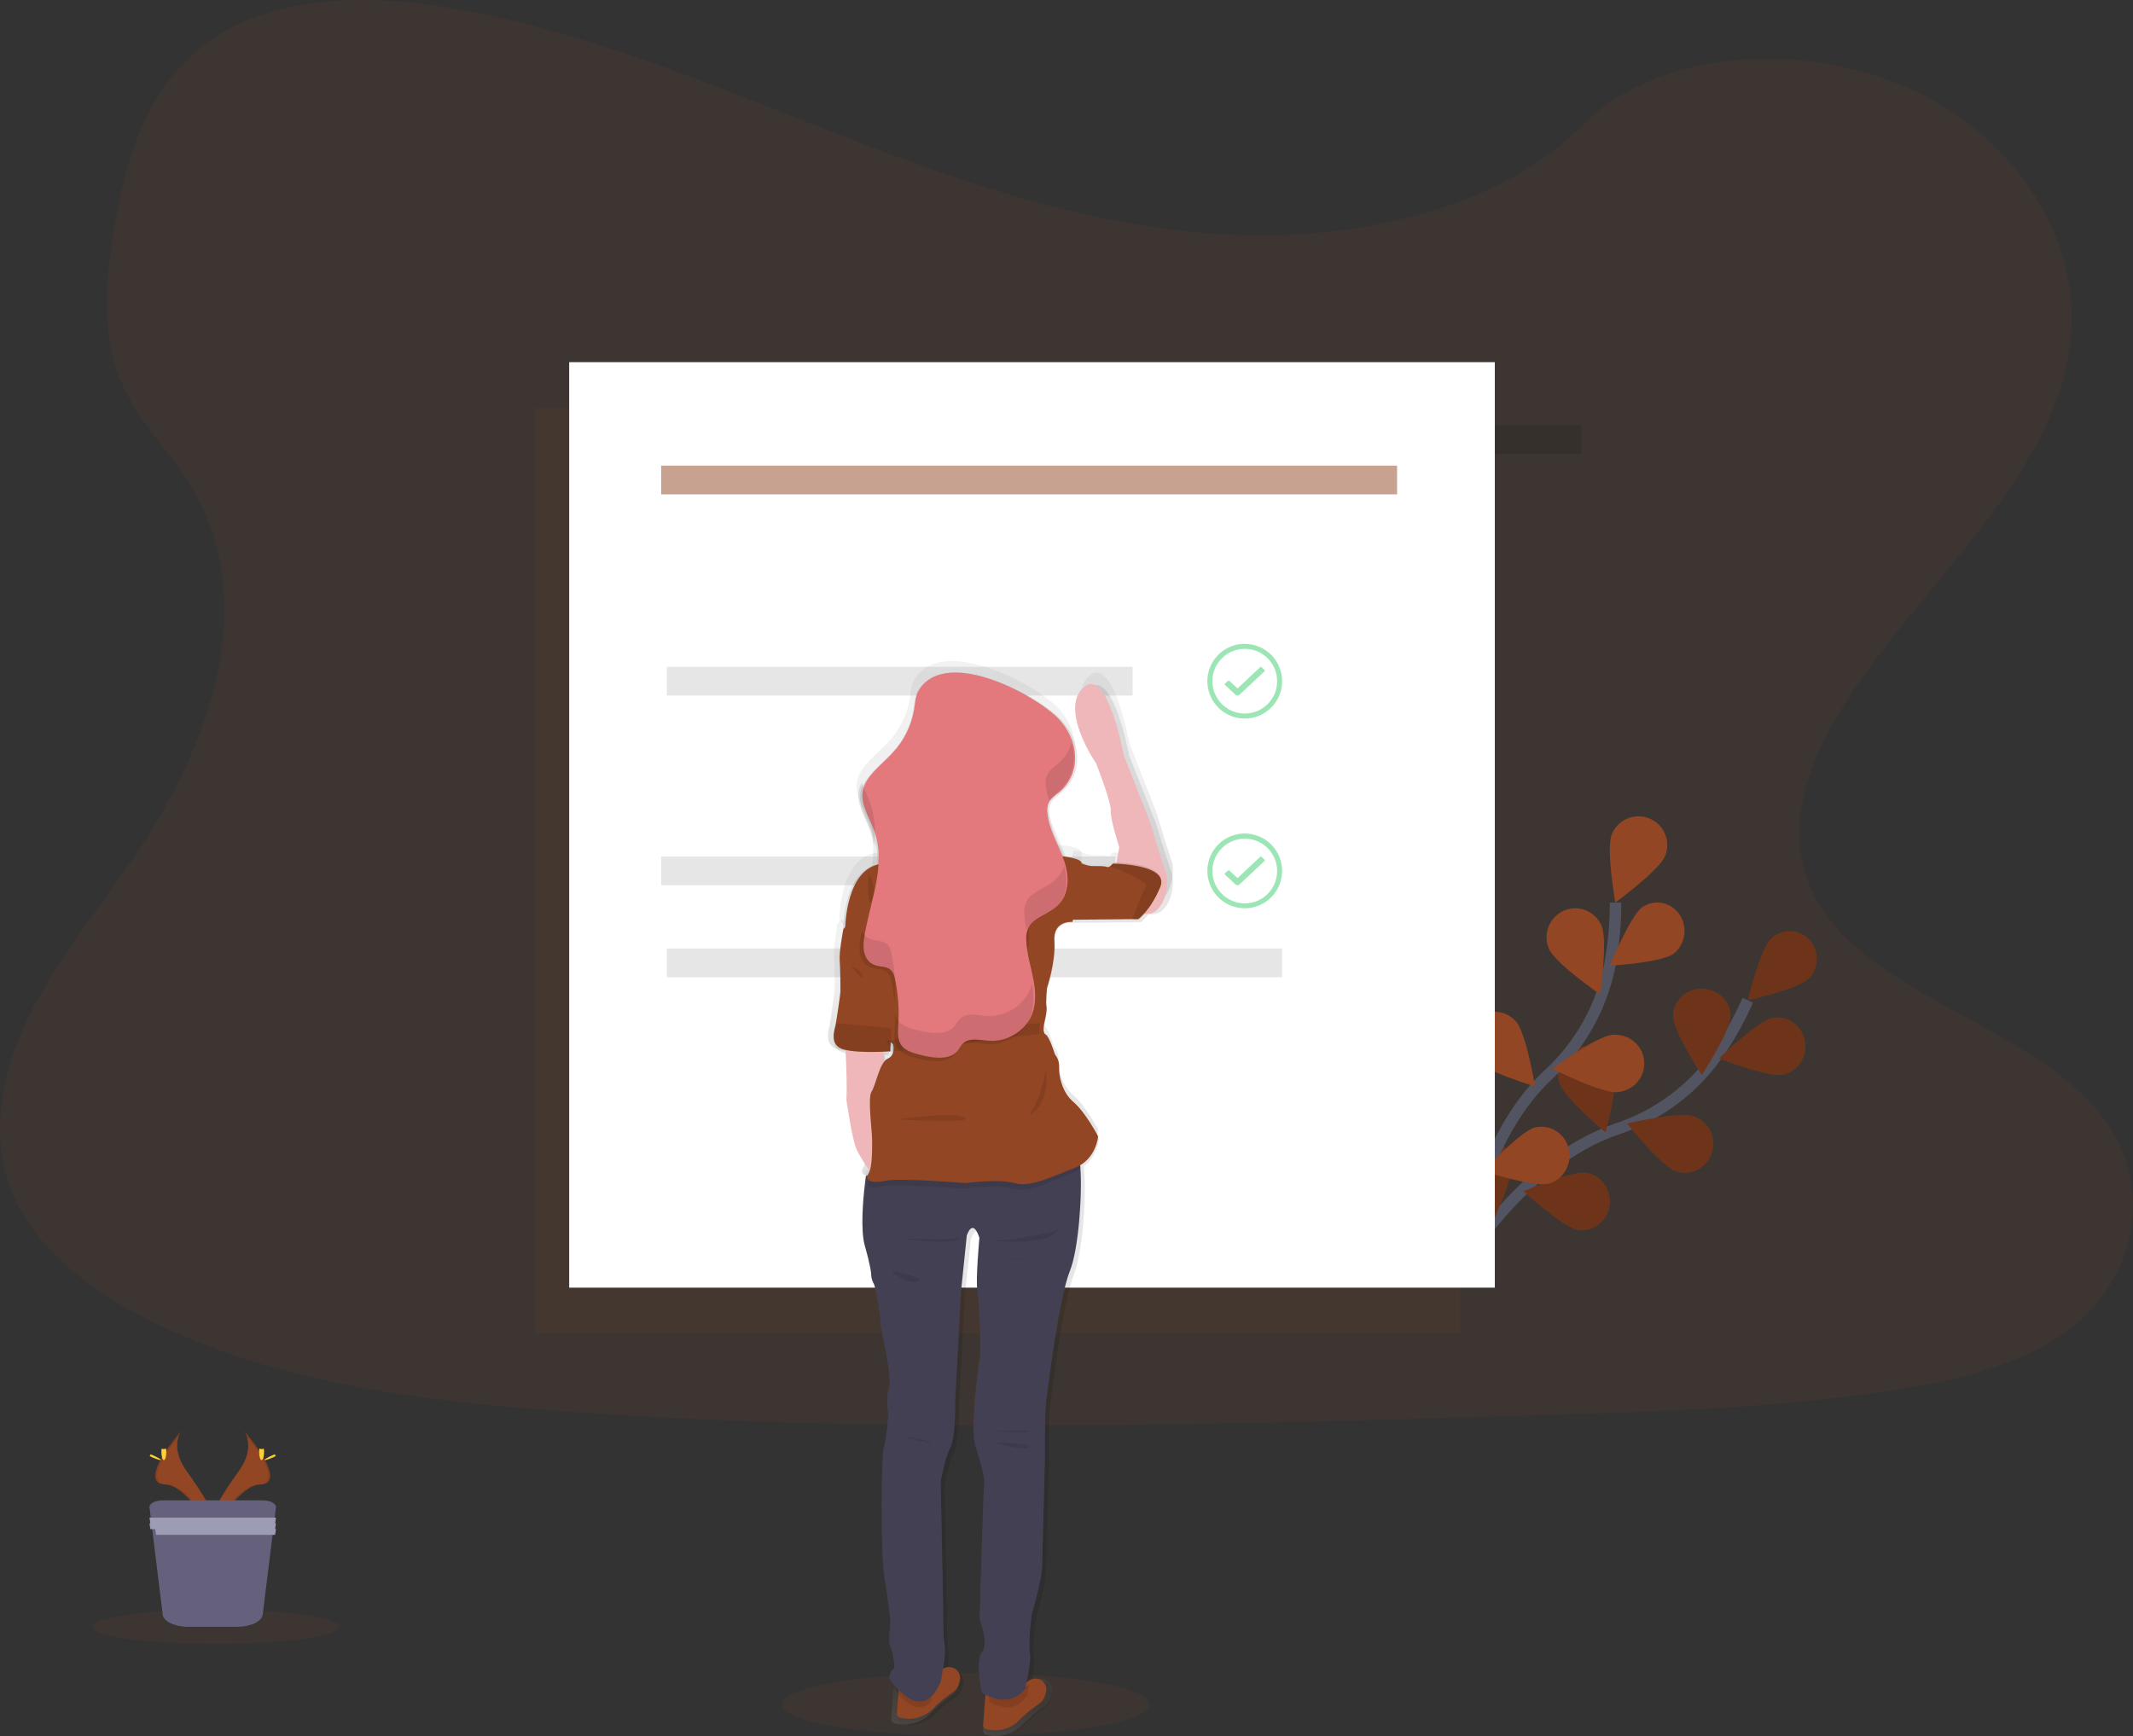 <svg xmlns="http://www.w3.org/2000/svg" width="371" height="302" viewBox="0 0 371 302">
    <rect x="0" y="0" width="371" height="302" fill="#333333" stroke="none"/>
    <defs>
        <linearGradient id="4r3r50w47a" x1="50.016%" x2="50.016%" y1="99.982%" y2=".001%">
            <stop offset="0%" stop-color="gray" stop-opacity=".25"/>
            <stop offset="54%" stop-color="gray" stop-opacity=".12"/>
            <stop offset="100%" stop-color="gray" stop-opacity=".1"/>
        </linearGradient>
        <linearGradient id="naes9q4gjb" x1="50.028%" x2="50.028%" y1="99.976%" y2="-.106%">
            <stop offset="0%" stop-color="gray" stop-opacity=".25"/>
            <stop offset="54%" stop-color="gray" stop-opacity=".12"/>
            <stop offset="100%" stop-color="gray" stop-opacity=".1"/>
        </linearGradient>
        <linearGradient id="nv7rrxu5ic" x1="49.927%" x2="49.927%" y1="99.961%" y2="-.078%">
            <stop offset="0%" stop-color="gray" stop-opacity=".25"/>
            <stop offset="54%" stop-color="gray" stop-opacity=".12"/>
            <stop offset="100%" stop-color="gray" stop-opacity=".1"/>
        </linearGradient>
        <linearGradient id="umi6xhw4qd" x1="50%" x2="50%" y1="99.99%" y2="0%">
            <stop offset="0%" stop-color="gray" stop-opacity=".25"/>
            <stop offset="54%" stop-color="gray" stop-opacity=".12"/>
            <stop offset="100%" stop-color="gray" stop-opacity=".1"/>
        </linearGradient>
        <linearGradient id="9ssbx5c0ee" x1="49.97%" x2="49.97%" y1="100.035%" y2="0%">
            <stop offset="0%" stop-color="gray" stop-opacity=".25"/>
            <stop offset="54%" stop-color="gray" stop-opacity=".12"/>
            <stop offset="100%" stop-color="gray" stop-opacity=".1"/>
        </linearGradient>
        <linearGradient id="gwpr5ku6pf" x1="50.021%" x2="50.021%" y1="99.979%" y2="-.046%">
            <stop offset="0%" stop-color="gray" stop-opacity=".25"/>
            <stop offset="54%" stop-color="gray" stop-opacity=".12"/>
            <stop offset="100%" stop-color="gray" stop-opacity=".1"/>
        </linearGradient>
        <linearGradient id="jdpn08i04g" x1="50.024%" x2="50.024%" y1="78.348%" y2="21.348%">
            <stop offset="0%" stop-color="gray" stop-opacity=".25"/>
            <stop offset="54%" stop-color="gray" stop-opacity=".12"/>
            <stop offset="100%" stop-color="gray" stop-opacity=".1"/>
        </linearGradient>
        <linearGradient id="4zcs4s4ijh" x1="50.001%" x2="50.001%" y1="99.927%" y2=".101%">
            <stop offset="0%" stop-color="gray" stop-opacity=".25"/>
            <stop offset="54%" stop-color="gray" stop-opacity=".12"/>
            <stop offset="100%" stop-color="gray" stop-opacity=".1"/>
        </linearGradient>
        <linearGradient id="bi5szk2rsi" x1="49.988%" x2="49.988%" y1="99.782%" y2="0%">
            <stop offset="0%" stop-color="gray" stop-opacity=".25"/>
            <stop offset="54%" stop-color="gray" stop-opacity=".12"/>
            <stop offset="100%" stop-color="gray" stop-opacity=".1"/>
        </linearGradient>
        <linearGradient id="rkmrp9k4uj" x1="50.032%" x2="50.032%" y1="100%" y2=".02%">
            <stop offset="0%" stop-color="gray" stop-opacity=".25"/>
            <stop offset="54%" stop-color="gray" stop-opacity=".12"/>
            <stop offset="100%" stop-color="gray" stop-opacity=".1"/>
        </linearGradient>
        <linearGradient id="dfh2v6uukk" x1="50%" x2="50%" y1="100%" y2="0%">
            <stop offset="0%" stop-color="gray" stop-opacity=".25"/>
            <stop offset="54%" stop-color="gray" stop-opacity=".12"/>
            <stop offset="100%" stop-color="gray" stop-opacity=".1"/>
        </linearGradient>
        <linearGradient id="pnxargazul" x1="50.004%" x2="50.004%" y1="100%" y2="-.007%">
            <stop offset="0%" stop-color="gray" stop-opacity=".25"/>
            <stop offset="54%" stop-color="gray" stop-opacity=".12"/>
            <stop offset="100%" stop-color="gray" stop-opacity=".1"/>
        </linearGradient>
        <linearGradient id="93uzz5jiem" x1="49.994%" x2="49.994%" y1="99.899%" y2="-.124%">
            <stop offset="0%" stop-color="gray" stop-opacity=".25"/>
            <stop offset="54%" stop-color="gray" stop-opacity=".12"/>
            <stop offset="100%" stop-color="gray" stop-opacity=".1"/>
        </linearGradient>
        <linearGradient id="otmq3ni40n" x1="49.975%" x2="49.975%" y1="99.987%" y2="-.029%">
            <stop offset="0%" stop-color="gray" stop-opacity=".25"/>
            <stop offset="54%" stop-color="gray" stop-opacity=".12"/>
            <stop offset="100%" stop-color="gray" stop-opacity=".1"/>
        </linearGradient>
        <linearGradient id="kqghzvwoao" x1="50.04%" x2="50.04%" y1="99.997%" y2="-.18%">
            <stop offset="0%" stop-color="gray" stop-opacity=".25"/>
            <stop offset="54%" stop-color="gray" stop-opacity=".12"/>
            <stop offset="100%" stop-color="gray" stop-opacity=".1"/>
        </linearGradient>
        <linearGradient id="xm4dtv26vp" x1="50.04%" x2="50.04%" y1="99.797%" y2="-.19%">
            <stop offset="0%" stop-color="gray" stop-opacity=".25"/>
            <stop offset="54%" stop-color="gray" stop-opacity=".12"/>
            <stop offset="100%" stop-color="gray" stop-opacity=".1"/>
        </linearGradient>
        <linearGradient id="girpeco4cq" x1="49.828%" x2="49.828%" y1="100%" y2="0%">
            <stop offset="0%" stop-color="gray" stop-opacity=".25"/>
            <stop offset="54%" stop-color="gray" stop-opacity=".12"/>
            <stop offset="100%" stop-color="gray" stop-opacity=".1"/>
        </linearGradient>
        <linearGradient id="xj84iynpgr" x1="49.939%" x2="49.939%" y1="99.889%" y2="-.222%">
            <stop offset="0%" stop-color="gray" stop-opacity=".25"/>
            <stop offset="54%" stop-color="gray" stop-opacity=".12"/>
            <stop offset="100%" stop-color="gray" stop-opacity=".1"/>
        </linearGradient>
        <linearGradient id="t79mbzxsks" x1="50.007%" x2="50.007%" y1="100.021%" y2=".095%">
            <stop offset="0%" stop-color="gray" stop-opacity=".25"/>
            <stop offset="54%" stop-color="gray" stop-opacity=".12"/>
            <stop offset="100%" stop-color="gray" stop-opacity=".1"/>
        </linearGradient>
        <linearGradient id="21o7bqczst" x1="49.986%" x2="49.986%" y1="100.005%" y2="0%">
            <stop offset="0%" stop-color="gray" stop-opacity=".25"/>
            <stop offset="54%" stop-color="gray" stop-opacity=".12"/>
            <stop offset="100%" stop-color="gray" stop-opacity=".1"/>
        </linearGradient>
        <linearGradient id="zyj9b2dgsu" x1="49.783%" x2="49.783%" y1="100.118%" y2="0%">
            <stop offset="0%" stop-color="gray" stop-opacity=".25"/>
            <stop offset="54%" stop-color="gray" stop-opacity=".12"/>
            <stop offset="100%" stop-color="gray" stop-opacity=".1"/>
        </linearGradient>
        <linearGradient id="h42yuo13qv" x1="49.791%" x2="49.791%" y1="100.035%" y2="0%">
            <stop offset="0%" stop-color="gray" stop-opacity=".25"/>
            <stop offset="54%" stop-color="gray" stop-opacity=".12"/>
            <stop offset="100%" stop-color="gray" stop-opacity=".1"/>
        </linearGradient>
        <linearGradient id="iobyyws9mw" x1="51.108%" x2="51.108%" y1="100.087%" y2="0%">
            <stop offset="0%" stop-color="gray" stop-opacity=".25"/>
            <stop offset="54%" stop-color="gray" stop-opacity=".12"/>
            <stop offset="100%" stop-color="gray" stop-opacity=".1"/>
        </linearGradient>
        <linearGradient id="n1yruwtcix" x1="49.981%" x2="49.981%" y1="100.109%" y2=".574%">
            <stop offset="0%" stop-color="gray" stop-opacity=".25"/>
            <stop offset="54%" stop-color="gray" stop-opacity=".12"/>
            <stop offset="100%" stop-color="gray" stop-opacity=".1"/>
        </linearGradient>
        <linearGradient id="uhusysw8ky" x1="50%" x2="50%" y1="100.006%" y2="0%">
            <stop offset="0%" stop-color="gray" stop-opacity=".25"/>
            <stop offset="54%" stop-color="gray" stop-opacity=".12"/>
            <stop offset="100%" stop-color="gray" stop-opacity=".1"/>
        </linearGradient>
        <linearGradient id="pm7e69gayz" x1="49.993%" x2="49.993%" y1="66.72%" y2="32.72%">
            <stop offset="0%" stop-color="gray" stop-opacity=".25"/>
            <stop offset="54%" stop-color="gray" stop-opacity=".12"/>
            <stop offset="100%" stop-color="gray" stop-opacity=".1"/>
        </linearGradient>
        <linearGradient id="q6ilvbh2yA" x1="49.997%" x2="49.997%" y1="100.025%" y2="0%">
            <stop offset="0%" stop-color="gray" stop-opacity=".25"/>
            <stop offset="54%" stop-color="gray" stop-opacity=".12"/>
            <stop offset="100%" stop-color="gray" stop-opacity=".1"/>
        </linearGradient>
        <linearGradient id="i1nww84bfB" x1="49.996%" x2="49.996%" y1="99.974%" y2="-.014%">
            <stop offset="0%" stop-color="gray" stop-opacity=".25"/>
            <stop offset="54%" stop-color="gray" stop-opacity=".12"/>
            <stop offset="100%" stop-color="gray" stop-opacity=".1"/>
        </linearGradient>
        <linearGradient id="d626sg1yaC" x1="49.713%" x2="49.713%" y1="100%" y2="0%">
            <stop offset="0%" stop-color="gray" stop-opacity=".25"/>
            <stop offset="54%" stop-color="gray" stop-opacity=".12"/>
            <stop offset="100%" stop-color="gray" stop-opacity=".1"/>
        </linearGradient>
        <linearGradient id="e7s10xc5dD" x1="49.888%" x2="49.888%" y1="100%" y2="-.036%">
            <stop offset="0%" stop-color="gray" stop-opacity=".25"/>
            <stop offset="54%" stop-color="gray" stop-opacity=".12"/>
            <stop offset="100%" stop-color="gray" stop-opacity=".1"/>
        </linearGradient>
        <linearGradient id="byvo44slgE" x1="50.033%" x2="50.033%" y1="99.858%" y2="-.134%">
            <stop offset="0%" stop-color="gray" stop-opacity=".25"/>
            <stop offset="54%" stop-color="gray" stop-opacity=".12"/>
            <stop offset="100%" stop-color="gray" stop-opacity=".1"/>
        </linearGradient>
        <linearGradient id="8nugn7xs2F" x1="50.083%" x2="50.083%" y1="100%" y2="0%">
            <stop offset="0%" stop-color="gray" stop-opacity=".25"/>
            <stop offset="54%" stop-color="gray" stop-opacity=".12"/>
            <stop offset="100%" stop-color="gray" stop-opacity=".1"/>
        </linearGradient>
        <linearGradient id="0ff60xfvlG" x1="50.074%" x2="50.074%" y1="99.959%" y2="0%">
            <stop offset="0%" stop-color="gray" stop-opacity=".25"/>
            <stop offset="54%" stop-color="gray" stop-opacity=".12"/>
            <stop offset="100%" stop-color="gray" stop-opacity=".1"/>
        </linearGradient>
        <linearGradient id="ln47sdtnbH" x1="50.009%" x2="50.009%" y1="100.128%" y2=".043%">
            <stop offset="0%" stop-color="gray" stop-opacity=".25"/>
            <stop offset="54%" stop-color="gray" stop-opacity=".12"/>
            <stop offset="100%" stop-color="gray" stop-opacity=".1"/>
        </linearGradient>
        <linearGradient id="k3z39ryfnI" x1="49.992%" x2="49.992%" y1="100.132%" y2=".132%">
            <stop offset="0%" stop-color="gray" stop-opacity=".25"/>
            <stop offset="54%" stop-color="gray" stop-opacity=".12"/>
            <stop offset="100%" stop-color="gray" stop-opacity=".1"/>
        </linearGradient>
    </defs>
    <g fill="none" fill-rule="evenodd">
        <g>
            <g transform="translate(-796 -212) translate(796 212)">
                <path fill="#924623" fill-rule="nonzero" d="M215.554 40.888c-23.784-.822-46.436-8.493-68.067-16.884-21.63-8.39-43.055-17.699-66.27-22.129C66.287-.988 49.21-1.39 37.181 6.606 25.608 14.3 21.86 27.594 19.85 39.904c-1.514 9.272-2.404 19.032 1.742 27.712 2.88 6.027 7.989 11.092 11.524 16.862 12.3 20.088 3.605 44.856-9.72 64.467-6.247 9.198-13.505 17.985-18.33 27.767-4.826 9.782-7.056 21.013-2.834 31.004 4.182 9.91 14.152 17.34 24.953 22.57 21.936 10.625 47.774 13.665 72.988 15.39 55.796 3.81 111.887 2.162 167.83.506 20.704-.61 41.497-1.23 61.864-4.426 11.311-1.777 22.986-4.596 31.2-11.4 10.422-8.637 13.005-23.26 6.02-34.092-11.716-18.164-44.1-22.675-52.299-42.169-4.505-10.732.122-22.683 6.674-32.634 14.053-21.35 37.606-40.08 38.844-64.482.853-16.759-10.47-33.544-27.977-41.475C313.98 7.19 288.53 8.236 275 21.993c-13.946 14.171-38.45 19.626-59.446 18.895z" opacity=".1"/>
                <path stroke="#535461" stroke-width="2" d="M253 222s11.264-19.87 28.228-25.596c7.13-2.356 13.3-6.952 17.585-13.098 2.01-2.938 3.746-6.053 5.187-9.306"/>
                <path fill="#924623" fill-rule="nonzero" d="M314.568 170.245C312.7 172.089 304 174 304 174s2.137-8.797 4.005-10.646c1.869-1.845 4.853-1.799 6.665.104 1.812 1.903 1.767 4.942-.102 6.787zM310.184 186.94c-2.63.543-11.184-2.822-11.184-2.822s6.68-6.49 9.31-7.042c2.598-.47 5.083 1.295 5.596 3.976.514 2.681-1.134 5.296-3.709 5.889h-.013zM291.44 203.723c-2.578-.926-8.44-8.288-8.44-8.288s9.11-2.116 11.674-1.209c1.669.588 2.903 2.035 3.237 3.798.334 1.763-.283 3.573-1.617 4.749-1.335 1.175-3.185 1.538-4.854.95zM274.393 213.925c-2.61-.461-9.393-6.7-9.393-6.7s8.343-3.635 10.95-3.187c1.7.277 3.126 1.487 3.738 3.17.61 1.684.312 3.582-.783 4.971-1.095 1.39-2.818 2.056-4.512 1.746zM291.01 176.753c0 2.63 4.995 10.247 4.995 10.247S301 179.384 301 176.757c0-2.627-2.239-4.757-5-4.757s-5 2.13-5 4.757l.01-.004zM271.23 188.376c.829 2.588 8.034 8.624 8.034 8.624s2.39-8.968 1.561-11.556c-.536-1.674-1.946-2.942-3.699-3.325-1.752-.384-3.581.175-4.798 1.466-1.216 1.29-1.635 3.117-1.099 4.79zM253.045 203.424c.37 2.62 6.399 9.576 6.399 9.576s3.897-8.23 3.532-10.85c-.238-1.696-1.405-3.14-3.06-3.79-1.656-.65-3.55-.408-4.966.637-1.417 1.045-2.144 2.732-1.905 4.427z"/>
                <path fill="#000" fill-rule="nonzero" d="M314.568 170.245C312.7 172.089 304 174 304 174s2.137-8.797 4.005-10.646c1.869-1.845 4.853-1.799 6.665.104 1.812 1.903 1.767 4.942-.102 6.787zM310.184 186.94c-2.63.543-11.184-2.822-11.184-2.822s6.68-6.49 9.31-7.042c2.598-.47 5.083 1.295 5.596 3.976.514 2.681-1.134 5.296-3.709 5.889h-.013zM291.44 203.723c-2.578-.926-8.44-8.288-8.44-8.288s9.11-2.116 11.674-1.209c1.669.588 2.903 2.035 3.237 3.798.334 1.763-.283 3.573-1.617 4.749-1.335 1.175-3.185 1.538-4.854.95zM274.393 213.925c-2.61-.461-9.393-6.7-9.393-6.7s8.343-3.635 10.95-3.187c1.7.277 3.126 1.487 3.738 3.17.61 1.684.312 3.582-.783 4.971-1.095 1.39-2.818 2.056-4.512 1.746zM291.01 176.753c0 2.63 4.995 10.247 4.995 10.247S301 179.384 301 176.757c0-2.627-2.239-4.757-5-4.757s-5 2.13-5 4.757l.01-.004zM271.23 188.376c.829 2.588 8.034 8.624 8.034 8.624s2.39-8.968 1.561-11.556c-.536-1.674-1.946-2.942-3.699-3.325-1.752-.384-3.581.175-4.798 1.466-1.216 1.29-1.635 3.117-1.099 4.79zM253.045 203.424c.37 2.62 6.399 9.576 6.399 9.576s3.897-8.23 3.532-10.85c-.238-1.696-1.405-3.14-3.06-3.79-1.656-.65-3.55-.408-4.966.637-1.417 1.045-2.144 2.732-1.905 4.427z" opacity=".25"/>
                <path stroke="#535461" stroke-width="2" d="M254 222s2.208-22.897 15.336-35.08c5.541-5.078 9.299-11.829 10.71-19.24.64-3.524.96-7.098.954-10.68"/>
                <path fill="#924623" fill-rule="nonzero" d="M289.637 148.874c-1.034 2.564-8.682 8.126-8.682 8.126s-1.648-9.302-.614-11.866c.669-1.658 2.173-2.834 3.946-3.085 1.772-.25 3.544.463 4.648 1.87 1.103 1.408 1.37 3.297.702 4.955zM291.099 165.91C288.954 167.485 280 168 280 168s3.503-8.613 5.635-10.183c2.144-1.472 5.022-.903 6.5 1.285 1.477 2.188 1.018 5.204-1.036 6.809zM281.276 189.991c-2.797.23-11.276-4.079-11.276-4.079s7.645-5.655 10.427-5.886c1.82-.184 3.597.617 4.65 2.095 1.053 1.479 1.217 3.404.43 5.036-.79 1.631-2.407 2.715-4.231 2.834zM269.43 205.89c-2.62.697-11.43-2.153-11.43-2.153s6.357-6.898 8.973-7.599c2.59-.635 5.2.98 5.869 3.634.67 2.655-.848 5.372-3.412 6.114v.004zM269.429 165.086c1.117 2.551 8.91 7.914 8.91 7.914s1.33-9.44.217-11.992c-1.116-2.551-4.064-3.704-6.585-2.574-2.52 1.13-3.658 4.114-2.542 6.666v-.014zM256.232 184.242C258.058 186.3 267 189 267 189s-1.516-9.252-3.32-11.31c-1.806-2.061-4.937-2.265-6.994-.456-2.057 1.81-2.26 4.947-.454 7.007zM246.704 204.521C248.06 206.846 256 211 256 211s.07-9.322-1.298-11.647c-1.358-2.323-4.251-3.05-6.462-1.622-2.21 1.427-2.901 4.467-1.543 6.79h.008z"/>
                <path fill="#000" fill-rule="nonzero" d="M116 100H142V105H116zM115 132H154V137H115zM231 74H275V79H231z" opacity=".1"/>
                <path fill="#924623" fill-rule="nonzero" d="M93 71H254V232H93z" opacity=".1"/>
                <path fill="#FFF" fill-rule="nonzero" d="M99 63H260V224H99z"/>
                <path fill="#924623" fill-rule="nonzero" d="M115 81H243V86H115z" opacity=".5"/>
                <path fill="#000" fill-rule="nonzero" d="M116 116H197V121H116zM115 149H194V154H115zM116 165H223V170H116z" opacity=".1"/>
                <path fill="#3ACC6C" fill-rule="nonzero" d="M219.967 116.585l-.572-.55c-.025-.022-.058-.035-.093-.035-.033 0-.065.013-.088.035l-3.966 3.73-1.446-1.35c-.026-.02-.059-.033-.093-.034-.033 0-.065.013-.089.034l-.58.543c-.026.022-.04.054-.04.086 0 .033.014.064.04.087l1.822 1.696c.099.1.235.162.381.173.144-.011.278-.071.377-.17l4.347-4.071c.044-.05.044-.123 0-.174z" opacity=".5"/>
                <path fill="#3ACC6C" fill-rule="nonzero" d="M216.505 112.871c2.685-.002 4.998 1.894 5.524 4.528.525 2.634-.884 5.272-3.365 6.3-2.48 1.03-5.343.162-6.835-2.071-1.493-2.233-1.2-5.21.7-7.108 1.051-1.06 2.483-1.653 3.976-1.649m0-.871c-2.63-.002-5.002 1.581-6.01 4.01-1.006 2.43-.45 5.226 1.409 7.086 1.86 1.86 4.656 2.415 7.086 1.408 2.429-1.007 4.012-3.379 4.01-6.009-.005-3.583-2.912-6.486-6.495-6.486V112zM219.967 149.581l-.572-.546c-.024-.024-.058-.036-.093-.035-.033-.001-.066.011-.088.035l-3.966 3.725-1.446-1.344c-.024-.025-.058-.039-.093-.04-.034.001-.066.015-.089.04l-.58.537c-.026.023-.04.054-.04.087 0 .033.014.064.04.087l1.822 1.7c.099.1.235.162.381.173.143-.013.277-.073.377-.17l4.347-4.075c.044-.051.044-.123 0-.174z" opacity=".5"/>
                <path fill="#3ACC6C" fill-rule="nonzero" d="M216.505 145.893c2.685-.001 4.998 1.894 5.524 4.528.525 2.634-.884 5.272-3.365 6.3-2.48 1.03-5.343.162-6.835-2.07-1.493-2.234-1.2-5.21.7-7.11 1.051-1.058 2.483-1.651 3.976-1.648m0-.893c-2.63-.002-5.001 1.58-6.009 4.01-1.007 2.428-.452 5.225 1.406 7.084 1.859 1.86 4.655 2.417 7.084 1.411 2.43-1.005 4.014-3.376 4.014-6.005.001-1.724-.683-3.377-1.9-4.596-1.22-1.219-2.872-1.904-4.595-1.904z" opacity=".5"/>
                <ellipse cx="168" cy="296.5" fill="#924623" fill-rule="nonzero" opacity=".1" rx="32" ry="5.5"/>
                <g fill-rule="nonzero" transform="translate(16 249)">
                    <path fill="#924623" d="M26.508 0s2 2.725-.924 6.844c-2.923 4.118-5.341 7.588-4.363 10.156 0 0 4.412-7.644 8.007-7.75 3.595-.106 1.23-4.65-2.72-9.25z"/>
                    <path fill="#000" d="M26.457 0c.176.264.315.552.413.856 3.544 4.292 5.435 8.293 2.027 8.394-3.174.095-6.984 5.937-7.897 7.414.029.115.065.227.109.336 0 0 4.462-7.644 8.098-7.75 3.636-.106 1.245-4.65-2.75-9.25z" opacity=".1"/>
                    <path fill="#FFD037" d="M29.93 3.523C29.93 4.34 29.74 5 29.5 5s-.43-.66-.43-1.477c0-.817.24-.432.48-.432s.38-.38.38.432zM31.533 4.509c-.788.348-1.472.56-1.53.47-.056-.088.523-.423 1.316-.792.794-.37.475-.094.522 0 .047.093.475-.026-.308.322z"/>
                    <path fill="#924623" d="M15.492 0s-2.005 2.725.924 6.844c2.93 4.118 5.338 7.588 4.365 10.156 0 0-4.419-7.644-8.01-7.75-3.59-.106-1.235-4.65 2.72-9.25z"/>
                    <path fill="#000" d="M15.542 0c-.176.264-.315.552-.413.856-3.55 4.292-5.436 8.293-2.027 8.394 3.174.095 6.985 5.937 7.898 7.414-.033.112-.065.224-.109.336 0 0-4.468-7.644-8.1-7.75-3.63-.106-1.25-4.65 2.751-9.25z" opacity=".1"/>
                    <path fill="#FFD037" d="M12.07 3.523c0 .817.19 1.477.43 1.477s.43-.66.43-1.477c0-.817-.24-.432-.48-.432s-.38-.38-.38.432zM10.468 4.509c.782.348 1.465.56 1.527.47.063-.088-.52-.423-1.313-.792-.792-.37-.474-.094-.521 0-.047.093-.48-.026.307.322z"/>
                    <ellipse cx="21.5" cy="34" fill="#924623" opacity=".1" rx="21.5" ry="3"/>
                    <path fill="#65617D" d="M31.996 13.238l-.105.834-.142 1.167-.06.49-.143 1.173-.06.49-.148 1.167-1.645 13.326C29.551 33.073 27.594 34 25.237 34h-8.48c-2.356 0-4.308-.927-4.45-2.115l-1.645-13.326-.142-1.167-.06-.49-.143-1.173-.06-.49-.143-1.167-.11-.834C9.922 12.567 10.98 12 12.312 12h17.365c1.343 0 2.4.567 2.319 1.238z"/>
                    <path fill="#9D9CB5" d="M32 15L31.856 16 10.15 16 10 15zM32 16L31.853 17 10.147 17 10 16zM32 17L31.852 18 11.143 18 11 17z"/>
                </g>
                <path fill="#000" fill-rule="nonzero" d="M203.797 151.835c-.305-.62-2.727-8.596-2.727-8.596l-4.666-11.795s-2.832-15.522-7.058-11.65c-4.226 3.873 2.272 13.166 2.272 13.166s2.668 6.786 2.532 8.143c-.137 1.358 1.486 6.334 1.486 6.334l-.528 2.86c-.686-.046-1.131-.046-1.131-.046s-.418.597-.818.638c-.068.01-.137 0-.2-.027-.454-.204-1.959-.163-2.727-.163-.713-.096-1.404-.316-2.04-.651-.263-.525-1.754-.837-3.076-1.014-1.005-2.488-2.418-4.908-2.613-7.505-.096-.707.044-1.426.4-2.045.088-.133.188-.257.3-.371.368-.371.818-.697 1.227-1.04.204-.173.39-.35.568-.53 3.467-3.348 2.917-8.533-.228-12.12-3.635-4.15-20.03-13.075-24.993-5.43-.69 1.068-.713 2.303-.909 3.489-.494 2.899-1.86 5.58-3.917 7.69-1.645 1.743-3.803 3.349-4.749 5.321l-.031-.072c-.226.428-.39.884-.491 1.357-.477 2.402 1.15 4.714 2.004 7.053.29.795.5 1.616.627 2.452l.055-.515c.209 1.194.28 2.408.213 3.619-5.953 1.213-5.957 11.428-5.957 11.428s-.732 4.072-.61 5.524c.123 1.452.123 4.628.123 5.402s-.736 5.524-.818 6.094c-.104.629-1.222 3.642 1.477 4.32.187.05.387.091.591.127.114 2.439.327 7.556.141 8.687 0 0 .982 6.868 1.795 8.596.522 1.022 1.13 1.998 1.818 2.918-.058.417-.199.818-.414 1.18-.413.602-.2 1.096.495 1.308-.02.208-.048.444-.081.706-.296 2.651-.741 7.913 0 10.582 1.04 3.656 1.1 4.873 1.1 4.873-.001.594.145 1.18.426 1.705.455.61 1.227 6.275 1.227 7.19 0 .913 2.082 9.138 1.468 11.088-.613 1.95-.123 4.691-.123 4.691s-.368 4.814-.795 5.85c-.427 1.036-.613 17.73.06 22.056.672 4.325 1.104 7.921 1.104 7.921s-.455 3.96-.064 4.525c.39.565 1.04 3.84.55 4.022-.491.18-.732 1.524-.732 1.524.259.393.538.772.836 1.136-.19-.066-.375-.145-.554-.235.195.276.486.656.84 1.072l-.331 4.38c-.03.353.2.677.545.768 2.19.598 4.531-.062 6.08-1.714 3.059-3.108 4.09-2.679 4.654-4.57.054-.203.109-.398.15-.588.171-.744-.102-1.52-.703-1.993-.601-.474-1.423-.561-2.11-.224.195-1.357.35-2.845.2-3.7-.305-1.765-.246-6.398-.246-6.398l-.427-22.168s.795-4.384 1.713-6.09c.918-1.705.796-7.69.796-7.69l1.04-19.622 1.036-9.501s.977-3.29 2.2.366c0 0-.673 7.37-.364 9.14.31 1.768.732 10.355.427 12.246-.304 1.891-1.654 12.247-.795 14.867.859 2.62 1.772 5.786 1.59 6.822-.181 1.036-.795 23.526-.795 23.526s1.65 4.325.427 5.728c-1.222 1.402-.059 7.008-.059 7.008s.146.104.4.253l-.036.452-.382 5.04c-.027.354.202.677.545.77 2.19.595 4.53-.065 6.08-1.715 3.059-3.108 4.09-2.683 4.654-4.57.054-.203.109-.402.154-.592.19-.827-.17-1.683-.896-2.128-.726-.445-1.655-.38-2.312.16-.02.022-.043.041-.068.058-.077.068-.159.127-.24.186l-.119.077c.304-1.394.75-3.769.54-4.89-.304-1.648.305-6.642.305-6.642s1.777-5.972 1.818-8.347c.04-2.376.49-19.002.49-19.002s-.058-7.736.187-9.623c.245-1.887 2.2-18.219 4.158-23.073 1.504-3.737 2.177-13.26 1.777-18.097-.023-.244-.046-.453-.068-.688 2.394-1.791 2.649-4.741 2.649-4.741s-2.204-4.226-4.326-6.013c-2.122-1.787-2.613-4.872-2.531-6.175.037-.795-.224-1.576-.732-2.19 0 0-.982-3.167-1.636-3.493-.054-.026-.101-.063-.14-.108-.455-.48-.105-1.842-.105-1.842v-.04c.072-.317.55-2.362.395-2.887-.154-.525.082-3.248.082-3.248s1.554-4.628 1.309-8.284c-.246-3.655 3.18-3.334 3.18-3.334l10.584-.109h1.204c.508-.431.965-.918 1.364-1.452.826.155 1.679-.053 2.34-.57 2.245-2.045 1.967-5.95 1.663-6.578zm-49.218 31.67l.077-1.856.413.353c.127.487.127.997 0 1.484-.13.463-.464.843-.908 1.031-.053.026-.103.057-.15.091l-.105-1.059c.432-.027.673-.05.673-.05v.005z" opacity=".1"/>
                <path fill="url(#4r3r50w47a)" fill-rule="nonzero" d="M194.01 154.6s5.9 3.844 8.133 1.802c2.234-2.041 1.958-5.98 1.655-6.602-.302-.622-2.705-8.621-2.705-8.621l-4.641-11.844s-2.821-15.588-7.03-11.717c-4.21 3.871 2.269 13.218 2.269 13.218s2.67 6.819 2.518 8.184c-.15 1.366 1.478 6.368 1.478 6.368l-1.678 9.212z"/>
                <path fill="url(#naes9q4gjb)" fill-rule="nonzero" d="M182.953 294.542c-.047.203-.098.41-.163.623-.575 1.987-1.664 1.538-4.861 4.804-1.627 1.74-4.07 2.432-6.357 1.802-.358-.095-.598-.434-.57-.807l.402-5.299.192-2.553s5.09 1.444 7.684-.382c.084-.061.168-.122.247-.193l.075-.062c.684-.565 1.648-.632 2.402-.167.755.465 1.135 1.361.95 2.234z"/>
                <path fill="url(#nv7rrxu5ic)" fill-rule="nonzero" d="M166.951 292.544c-.042.203-.098.41-.158.622-.575 1.986-1.665 1.538-4.862 4.802-1.628 1.737-4.07 2.43-6.358 1.806-.361-.093-.602-.436-.57-.81l.397-5.298.197-2.551s5.09 1.443 7.68-.382c.089-.062.168-.123.253-.194l.074-.061c.683-.568 1.648-.636 2.403-.17.755.466 1.135 1.364.944 2.236z"/>
                <g fill="url(#umi6xhw4qd)" fill-rule="nonzero" opacity=".1" transform="translate(155 293)">
                    <path d="M7.398.16l.211 2.591C4.664 5.507 1.162 1.418.127.058c2.697 1.306 7.27.102 7.27.102z"/>
                </g>
                <g fill="url(#9ssbx5c0ee)" fill-rule="nonzero" opacity=".1" transform="translate(171 293)">
                    <path d="M7.32 1.658l.369-.24C5.147 5.248 1.378 3.48.204 2.796L.387.39s4.84 1.36 7.306-.36C7.498.97 7.32 1.658 7.32 1.658z"/>
                </g>
                <path fill="url(#gwpr5ku6pf)" fill-rule="nonzero" d="M186.11 220.207c-1.962 4.912-3.923 21.37-4.17 23.274-.246 1.904-.183 9.7-.183 9.7l-.51 19.159c-.059 2.397-1.837 8.412-1.837 8.412s-.613 5.038-.309 6.693c.305 1.655-.797 6.02-.797 6.02l.372-.244c-3.067 4.662-7.908 1.162-7.908 1.162s-1.165-5.649.058-7.06c1.222-1.411-.425-5.77-.425-5.77s.609-22.66.797-23.704c.188-1.045-.699-4.238-1.595-6.879-.895-2.641.489-13.08.798-14.983.309-1.904-.126-10.56-.448-12.343-.323-1.781.367-9.212.367-9.212-1.227-3.682-2.208-.366-2.208-.366l-.98 9.642-1.008 19.795s.125 6.015-.797 7.734c-.923 1.719-1.715 6.142-1.715 6.142l.448 22.35s-.063 4.668.246 6.45-.676 6.386-.676 6.386c-3.43 8.104-8.957-.674-8.957-.674s.242-1.357.735-1.538c.492-.18-.184-3.5-.551-4.07-.367-.57.058-4.523.058-4.523s-.425-3.618-1.101-7.987c-.677-4.369-.488-21.184-.063-22.228.425-1.045.797-5.88.797-5.88s-.488-2.763.125-4.73c.614-1.968-1.473-10.253-1.473-11.176s-.797-6.63-1.227-7.236c-.288-.526-.442-1.117-.448-1.719 0 0-.062-1.23-1.106-4.911-.761-2.714-.313-7.996 0-10.665.108-.99.197-1.619.197-1.619s35.185-5.712 36.595-4.418c.332.298.551 1.356.676 2.83.4 4.822-.277 14.423-1.777 18.186z"/>
                <g fill="url(#jdpn08i04g)" fill-rule="nonzero" opacity=".1" transform="translate(173 248)">
                    <path d="M.07.36c.17 0 4.153.365 5.644.045C7.204.085.069.36.069.36z"/>
                </g>
                <g fill="url(#4zcs4s4ijh)" fill-rule="nonzero" opacity=".1" transform="translate(173 250)">
                    <path d="M.339.263s5.142.694 5.4.334C5.996.237.339.263.339.263z"/>
                </g>
                <g fill="url(#bi5szk2rsi)" fill-rule="nonzero" opacity=".1" transform="translate(157 249)">
                    <path d="M.09.207s2.82.09 4.355.603C5.982 1.323.091.207.091.207z"/>
                </g>
                <path fill="url(#rkmrp9k4uj)" fill-rule="nonzero" d="M147 180.087s.449 8.63.207 10.154c0 0 .983 6.98 1.796 8.754.733 1.415 1.597 2.756 2.581 4.005L154 185.866l-.561-5.866-6.439.087z"/>
                <circle cx="172.5" cy="132.5" r="9.5" fill="url(#dfh2v6uukk)" fill-rule="nonzero"/>
                <path fill="url(#pnxargazul)" fill-rule="nonzero" d="M167.35 136.33s-3.027 5.942-6.054 8.727S179.456 151 179.959 151c.502 0-3.782-12.645-3.027-14.163.756-1.518-9.583-.507-9.583-.507z"/>
                <g fill="url(#93uzz5jiem)" fill-rule="nonzero" opacity=".1" transform="translate(150 199)">
                    <path d="M37.923 3.22c-.467.343-.982.62-1.529.823-3.795 1.426-7.926 3.408-10.735 2.625-2.81-.784-8.749 0-8.749 0S4.935 5.714 2.542 6.269c-.802.236-1.656.257-2.47.062.109-.959.2-1.567.2-1.567S35.814-.76 37.24.49c.335.28.556 1.29.683 2.73z"/>
                </g>
                <path fill="url(#otmq3ni40n)" fill-rule="nonzero" d="M191 196.534s-.33 4.07-4.132 5.568c-3.802 1.497-7.93 3.523-10.74 2.713-2.81-.81-8.753 0-8.753 0s-11.98-.986-14.374-.411c-2.394.574-3.62-.163-2.892-1.23.73-1.068.666-4.582.666-6.057 0-1.474-.829-7.454-.086-8.516.742-1.063 1.403-5.157 2.892-5.812.451-.188.793-.571.927-1.04.13-.491.13-1.007 0-1.498 0 0-.248-.203-.597-.511-.873-.773-2.358-2.212-1.883-2.682.661-.656 0-4.917 0-4.917s-1.57-3.274-.99-4.5c.579-1.226-5.038-7.689-5.038-7.689s0-11.135 6.789-11.628c0 0 4.788.167 5.367-1.963.58-2.13 4.377-3.361 4.377-3.361l8.671 1.886s7.694 1.637 9.088.656c1.394-.982 2.48 1.307 2.48 1.307s4.788.249 5.286 1.23c.498.982-1.57 10.561-1.57 10.561s-3.472-.325-3.223 3.361c.25 3.686-1.321 8.35-1.321 8.35s-.249 2.713-.082 3.274c.168.56-.325 2.587-.402 2.908v.041s-.344 1.357.104 1.859c.043.042.092.079.145.108.66.326 1.651 3.52 1.651 3.52.517.618.783 1.406.747 2.211-.081 1.312.412 4.419 2.557 6.224 2.146 1.804 4.336 6.038 4.336 6.038z"/>
                <path fill="url(#kqghzvwoao)" fill-rule="nonzero" d="M154 178.618v.355l-.157 3.906s-5.166.416-7.984-.295c-2.818-.71-1.625-3.795-1.515-4.44.083-.587.838-5.47.838-6.264 0-.793 0-4.05-.124-5.534-.124-1.485.63-5.677.63-5.677l.544-.669 5.926 2.255L154 178.618z"/>
                <g fill="url(#xm4dtv26vp)" fill-rule="nonzero" opacity=".1" transform="translate(144 177)">
                    <path d="M9.63.99l-.147 3.85s-4.879.41-7.54-.29C-.717 3.85.41.81.513.173L9.63.99z"/>
                </g>
                <g fill="url(#girpeco4cq)" fill-rule="nonzero" opacity=".1" transform="translate(154 177)">
                    <path d="M.903 4.83c.13-.453.13-.928 0-1.38 0 0-.248-.188-.596-.47C4.674 2.424 21.957.25 27.783.016v.037s-.343 1.25.104 1.713L.903 4.829z"/>
                </g>
                <g fill="url(#xj84iynpgr)" fill-rule="nonzero" opacity=".1" transform="translate(179 185)">
                    <path d="M3.435.085S4.62 6.39.195 8.612c0 0 2.51-3.14 3.24-8.527z"/>
                </g>
                <g fill="url(#t79mbzxsks)" fill-rule="nonzero" opacity=".1" transform="translate(156 192)">
                    <path d="M.409 1.26S9.898-.55 11.764.85C13.631 2.25.41 1.26.41 1.26z"/>
                </g>
                <g fill="url(#21o7bqczst)" fill-rule="nonzero" opacity=".1" transform="translate(177 156)">
                    <path d="M1.235.028s-1.64 6.301-.41 7.75c1.23 1.45.41-7.75.41-7.75z"/>
                </g>
                <g fill="url(#zyj9b2dgsu)" fill-rule="nonzero" opacity=".1" transform="translate(151 151)">
                    <path d="M.2.042s1 2.083.397 4.225C-.007 6.408.2.042.2.042z"/>
                </g>
                <path fill="url(#h42yuo13qv)" fill-rule="nonzero" d="M148 171s1.362 1.032.907 2.637C148.452 175.242 148 171 148 171z"/>
                <g fill="url(#iobyyws9mw)" fill-rule="nonzero" opacity=".1" transform="translate(148 166)">
                    <path d="M0 .205s1.424.955 1.6 2.355C1.776 3.96 0 .205 0 .205z"/>
                </g>
                <g fill="url(#n1yruwtcix)" fill-rule="nonzero" opacity=".1" transform="translate(171 214)">
                    <path d="M.362 1.468s10.382.908 12.457-1.2c0 .008-9.365 1.6-12.457 1.2z"/>
                </g>
                <g fill="url(#uhusysw8ky)" fill-rule="nonzero" opacity=".1" transform="translate(154 214)">
                    <path d="M.08.205S10.84 3.01 12.965.79c0 0-9.243.77-12.883-.585z"/>
                </g>
                <g fill="url(#pm7e69gayz)" fill-rule="nonzero" opacity=".1" transform="translate(172 218)">
                    <path d="M.223.505s4.375 0 6.427.135C8.702.775.223.505.223.505z"/>
                </g>
                <g fill="url(#q6ilvbh2yA)" fill-rule="nonzero" opacity=".1" transform="translate(154 220)">
                    <path d="M.378.104S2.654 2.312 5.22 1.916C7.786 1.52.378.104.378.104z"/>
                </g>
                <path fill="url(#i1nww84bfB)" fill-rule="nonzero" d="M159.148 118.026c-.7 1.077-.723 2.322-.903 3.516-.498 2.936-1.878 5.65-3.956 7.778-1.978 2.09-4.692 3.982-5.202 6.534-.483 2.425 1.16 4.755 2.023 7.112 2.258 6.222-.903 12.742-1.829 19.162-.253 1.774.055 4.04 2.258 4.629.686.186 1.472.163 2.086.452.831.394 1.084 1.213 1.238 1.95.55 2.637.74 5.335.564 8.023-.1 1.511-.208 3.244 1.224 4.28.73.452 1.534.77 2.375.941 2.258.607 5.18 1.09 6.701-.325.641-.593.903-1.435 1.675-1.905 1.192-.702 2.886-.227 4.39-.154 2.893.124 5.626-1.335 7.138-3.81 1.215-2.176 1.111-4.656.66-7-.452-2.343-1.228-4.66-1.287-7.03-.07-.832.116-1.664.533-2.385.903-1.412 3.057-2.055 4.515-3.168 2.737-2.081 2.71-5.493 1.734-8.348-.975-2.855-2.781-5.583-3.003-8.533-.097-.714.046-1.44.407-2.063.478-.592 1.037-1.113 1.661-1.548 3.997-3.353 3.527-8.864.222-12.633-3.667-4.194-20.234-13.198-25.224-5.475z"/>
                <g fill-rule="nonzero" opacity=".1">
                    <path fill="url(#d626sg1yaC)" d="M3.049 18.06c.39-2.471.176-5.001-.621-7.37C1.98 9.502 1.368 8.319.916 7.13c-.227.425-.392.882-.491 1.355-.483 2.416 1.149 4.742 2.003 7.1.288.801.496 1.63.62 2.474z" transform="translate(149 128)"/>
                    <path fill="url(#e7s10xc5dD)" d="M6.706 44.84c.174-2.682-.015-5.376-.563-8.006-.152-.737-.403-1.554-1.22-1.947-.613-.293-1.391-.27-2.07-.452-.842-.204-1.544-.786-1.905-1.58-.12.623-.233 1.246-.322 1.865-.255 1.77.05 4.033 2.235 4.62.68.185 1.458.163 2.07.452.818.393 1.069 1.21 1.22 1.946.254 1.22.43 2.456.528 3.699-.009-.194.027-.398.027-.596z" transform="translate(149 128)"/>
                    <path fill="url(#byvo44slgE)" d="M29.953 43.888c-1.496 2.47-4.2 3.926-7.064 3.802-1.488-.072-3.165-.546-4.345.154-.787.451-1.028 1.31-1.659 1.901-1.506 1.414-4.399.93-6.634.325-.833-.17-1.63-.487-2.351-.939-.618-.45-1.034-1.129-1.158-1.888 0 .84 0 1.685-.054 2.525C6.59 51.272 6.482 53 7.9 54.035c.722.452 1.518.77 2.351.94 2.235.61 5.128 1.088 6.634-.325.63-.592.895-1.427 1.659-1.897 1.18-.705 2.857-.23 4.345-.154 2.865.125 5.57-1.334 7.064-3.807 1.158-2.086 1.109-4.453.706-6.71-.155.63-.392 1.238-.706 1.806z" transform="translate(149 128)"/>
                    <path fill="url(#8nugn7xs2F)" d="M35.134 3.875c-.619.433-1.174.953-1.65 1.544-.355.623-.494 1.348-.397 2.06.076.895.264 1.776.559 2.624.456-.485.954-.928 1.488-1.324 2.683-2.258 3.326-5.51 2.46-8.54-.46 1.424-1.313 2.686-2.46 3.636z" transform="translate(149 128)"/>
                    <path fill="url(#0ff60xfvlG)" d="M34.343 24.328c-1.448 1.107-3.576 1.748-4.47 3.162-.415.719-.6 1.55-.528 2.38.034.957.15 1.909.349 2.845.053-.11.113-.217.178-.32.895-1.405 3.023-2.051 4.471-3.162 2.472-1.897 2.682-4.9 1.95-7.578-.375 1.066-1.053 1.996-1.95 2.673z" transform="translate(149 128)"/>
                </g>
                <path fill="url(#ln47sdtnbH)" fill-rule="nonzero" d="M201.811 152.725c-1.668 4.42-3.827 6.162-3.827 6.162h-1.2l-10.562.113-1.222-3.485 1.713-7.515 1.052.07c.635.351 1.324.582 2.034.681.772 0 2.28-.042 2.726.17.063.03.132.04.2.028.397-.043.821-.667.821-.667s9.933.019 8.265 4.443z"/>
                <g fill="url(#k3z39ryfnI)" fill-rule="nonzero" opacity=".1" transform="translate(193 148)">
                    <path d="M8.781 4.625c-1.602 4.313-3.677 6.013-3.677 6.013H3.951c.6-1.71 1.869-5.22 2.366-6.027C6.814 3.804 2.541 1.934.056.903.437.862.844.253.844.253s9.54.054 7.937 4.372z"/>
                </g>
                <path fill="#EFB7B9" fill-rule="nonzero" d="M193.003 156.606s5.875 3.844 8.135 1.79c2.26-2.053 1.957-5.978 1.654-6.6-.303-.623-2.712-8.632-2.712-8.632l-4.641-11.843s-2.816-15.587-7.019-11.698c-4.202 3.889 2.26 13.22 2.26 13.22s2.653 6.814 2.517 8.177c-.135 1.363 1.478 6.36 1.478 6.36l-1.672 9.226z"/>
                <path fill="#924623" fill-rule="nonzero" d="M181.952 294.291c-.043.18-.096.368-.148.56-.53 1.785-1.527 1.383-4.456 4.323-1.485 1.561-3.727 2.186-5.824 1.622-.329-.087-.548-.393-.522-.728l.366-4.767.178-2.294s4.666 1.284 7.038-.347c.078-.055.156-.11.23-.175.024-.016.046-.035.066-.056.629-.51 1.519-.571 2.214-.15.694.42 1.04 1.23.858 2.012zM166.952 292.292c-.04.18-.091.364-.144.557-.53 1.79-1.528 1.383-4.458 4.323-1.484 1.564-3.728 2.189-5.825 1.623-.33-.086-.55-.393-.523-.728l.366-4.769.179-2.294s4.667 1.284 7.04-.347c.08-.053.157-.11.23-.171l.066-.06c.63-.509 1.52-.567 2.213-.146.694.422 1.038 1.23.856 2.012z"/>
                <path fill="#000" fill-rule="nonzero" d="M161.803 293.104l.197 2.868c-2.753 3.04-6.033-1.486-7-2.972 2.533 1.426 6.803.104 6.803.104zM178.654 294.725l.342-.252c-2.373 4.058-5.911 2.186-6.996 1.459l.173-2.547S176.7 294.81 179 293c-.182.993-.346 1.725-.346 1.725z" opacity=".1"/>
                <path fill="#444053" fill-rule="nonzero" d="M186.094 221.078c-1.962 4.858-3.924 21.138-4.166 23.005-.241 1.868-.186 9.595-.186 9.595l-.492 18.946c-.06 2.368-1.821 8.322-1.821 8.322s-.61 4.962-.305 6.622c.305 1.66-.797 5.955-.797 5.955l.369-.244c-3.064 4.615-7.908 1.155-7.908 1.155s-1.166-5.589.059-6.987c1.225-1.399-.428-5.711-.428-5.711s.615-22.415.797-23.457c.182-1.042-.738-4.19-1.594-6.802-.856-2.612.492-12.942.797-14.823.305-1.881-.123-10.452-.428-12.211-.305-1.76.364-9.112.364-9.112-1.224-3.645-2.203-.365-2.203-.365l-.984 9.536-1.06 19.581s.123 5.95-.797 7.669c-.92 1.719-1.712 6.054-1.712 6.054l.428 22.103s-.06 4.62.246 6.378c.305 1.76-.674 6.316-.674 6.316-3.433 8.015-8.95-.668-8.95-.668s.245-1.353.732-1.52c.488-.167-.182-3.465-.55-4.01-.37-.546.063-4.511.063-4.511s-.455-3.586-1.106-7.899c-.651-4.312-.487-20.957-.06-21.99.429-1.033.798-5.833.798-5.833s-.492-2.734.122-4.678c.615-1.944-1.47-10.145-1.47-11.056 0-.911-.797-6.559-1.23-7.168-.28-.523-.428-1.107-.427-1.7 0 0-.06-1.214-1.102-4.859-.76-2.661-.314-7.907 0-10.55.11-.98.2-1.602.2-1.602s35.193-5.648 36.604-4.371c.328.298.55 1.353.674 2.801.378 4.845-.296 14.34-1.803 18.089z"/>
                <path fill="#000" fill-rule="nonzero" d="M173 248.97c.174 0 4.294.325 5.796.04 1.502-.284-5.796-.04-5.796-.04zM173 251s5.685 1.583 5.99.765c.304-.818-5.99-.764-5.99-.764zM157 250s3.059.123 4.723.818c1.665.694-4.723-.818-4.723-.818z" opacity=".1"/>
                <path fill="#EFB7B9" fill-rule="nonzero" d="M147 181.083s.456 8.635.205 10.163c0 0 .984 6.987 1.8 8.745.733 1.415 1.597 2.758 2.58 4.009L154 186.869l-.57-5.869-6.43.083z"/>
                <circle cx="172.5" cy="133.5" r="9.5" fill="#EFB7B9" fill-rule="nonzero"/>
                <path fill="#EFB7B9" fill-rule="nonzero" d="M167.014 138.31s-2.864 5.543-5.733 8.142c-2.87 2.599 17.2 5.548 17.68 5.548.479 0-3.583-11.806-2.87-13.221.714-1.416-9.077-.47-9.077-.47z"/>
                <path fill="#000" fill-rule="nonzero" d="M188 203.136c-.455.366-.958.662-1.492.88-3.713 1.523-7.749 3.638-10.495 2.79-2.746-.848-8.54 0-8.54 0s-11.686-1.013-14.041-.424c-.791.25-1.632.267-2.432.052.108-1.023.198-1.673.198-1.673s34.743-5.898 36.137-4.565c.323.311.544 1.39.665 2.94z" opacity=".1"/>
                <path fill="#924623" fill-rule="nonzero" d="M191 197.68s-.324 4.037-4.046 5.477c-3.723 1.44-7.75 3.464-10.498 2.66-2.747-.802-8.542 0-8.542 0s-11.689-.968-14.044-.403c-2.356.565-3.552-.162-2.828-1.211.724-1.05.647-4.486.647-5.958 0-1.471-.81-7.33-.08-8.38.727-1.05 1.348-5.074 2.827-5.72.44-.187.77-.563.9-1.022.124-.483.124-.99 0-1.472 0 0-.244-.202-.585-.502-.855-.763-2.302-2.176-1.835-2.638.643-.646 0-4.836 0-4.836s-1.537-3.221-.97-4.428c.566-1.207-4.946-7.572-4.946-7.572s0-10.955 6.622-11.44c0 0 4.68.162 5.247-1.933.566-2.095 4.28-3.302 4.28-3.302l8.474 1.853s7.508 1.61 8.88.646c1.37-.965 2.405 1.283 2.405 1.283s4.68.242 5.165 1.207c.486.964-1.533 10.39-1.533 10.39s-3.39-.32-3.147 3.305c.243 3.625-1.295 8.214-1.295 8.214s-.242 2.66-.08 3.221c.161.561-.32 2.549-.392 2.863v.04s-.332 1.346.104 1.826c.039.044.086.081.14.107.647.319 1.618 3.464 1.618 3.464.502.609.76 1.383.723 2.17-.08 1.293.405 4.352 2.505 6.124 2.1 1.772 4.284 5.967 4.284 5.967z"/>
                <path fill="#924623" fill-rule="nonzero" d="M155 178.812v.338l-.155 3.733s-5.164.4-7.981-.28-1.634-3.626-1.526-4.244c.084-.56.845-5.23.845-5.986 0-.756 0-3.871-.127-5.307-.127-1.435.63-5.426.63-5.426l.549-.64 5.943 2.155L155 178.812z"/>
                <path fill="#000" fill-rule="nonzero" d="M155 178.852l-.155 4.022s-5.164.431-7.981-.302c-2.817-.732-1.634-3.906-1.526-4.572l9.662.852z" opacity=".1"/>
                <path fill="#000" fill-rule="nonzero" d="M154.584 183c.125-.472.125-.967 0-1.439 0 0-.243-.197-.584-.49 4.278-.58 21.195-2.847 26.897-3.071v.04s-.333 1.315.103 1.785L154.584 183zM181.871 186s1.055 5.91-2.871 8c0 0 2.227-2.932 2.871-8zM156 194.734s9.866-1.412 11.812-.319c1.945 1.093-11.812.319-11.812.319zM178.765 157s-1.446 6.38-.362 7.844c1.083 1.464.362-7.844.362-7.844zM151.062 152s1.598 2.22.623 4.525c-.975 2.305-.623-4.525-.623-4.525z" opacity=".1"/>
                <path fill="#924623" fill-rule="nonzero" d="M148 172s1.362 1.032.907 2.637C148.452 176.243 148 172 148 172z"/>
                <path fill="#000" fill-rule="nonzero" d="M148 168s1.758.712 1.984 1.764C150.21 170.817 148 168 148 168zM172 215.724s10.004 1.294 12-1.724c0 .023-9.022 2.27-12 1.724zM154 215s10.853 1.946 13 .409c0 .014-9.327.534-13-.409zM172 218.922s4.559 0 6.672.122c2.113.122-6.672-.122-6.672-.122zM155 221s2.114 2.378 4.498 1.948C161.882 222.518 155 221 155 221z" opacity=".1"/>
                <path fill="#E3787D" fill-rule="nonzero" d="M159.887 119.97c-.678 1.06-.7 2.289-.893 3.467-.486 2.882-1.828 5.547-3.85 7.645-1.92 2.06-4.56 3.926-5.06 6.44-.468 2.387 1.13 4.685 1.97 7.01 2.233 6.13-.893 12.56-1.786 18.888-.25 1.75.049 3.984 2.188 4.564.67.18 1.434.158 2.036.45.804.387 1.05 1.196 1.197 1.92.538 2.6.725 5.26.554 7.91-.098 1.49-.205 3.198 1.188 4.223.712.442 1.495.756 2.314.927 2.197.598 5.037 1.07 6.52-.324.62-.585.853-1.412 1.63-1.875 1.161-.693 2.81-.225 4.27-.153 2.822.118 5.483-1.321 6.944-3.755 1.184-2.15 1.081-4.587.643-6.899-.437-2.311-1.196-4.596-1.25-6.934-.07-.817.11-1.637.518-2.348.893-1.394 2.97-2.028 4.395-3.12 2.68-2.051 2.652-5.397 1.688-8.23-.965-2.833-2.711-5.504-2.925-8.414-.095-.703.043-1.417.393-2.033.482-.57 1.04-1.07 1.656-1.488 3.89-3.305 3.43-8.738.215-12.452-3.564-4.138-19.687-13.01-24.555-5.42z"/>
                <g fill="#000" fill-rule="nonzero" opacity=".1">
                    <path d="M3 18.12c.383-2.471.169-5-.625-7.37C1.95 9.56 1.325 8.381.869 7.192c-.225.431-.39.89-.489 1.366-.475 2.418 1.145 4.744 1.995 7.098.29.798.498 1.623.624 2.463zM6.627 44.9c.173-2.683-.016-5.376-.56-8.008-.15-.733-.399-1.553-1.213-1.944-.61-.296-1.384-.274-2.063-.456-.838-.208-1.536-.79-1.895-1.58-.122.62-.231 1.243-.321 1.863-.254 1.77.05 4.033 2.216 4.62.679.183 1.452.16 2.063.456.814.396 1.063 1.211 1.212 1.949.252 1.22.427 2.455.525 3.697.01-.2.023-.401.036-.597zM29.79 43.93c-1.48 2.465-4.177 3.922-7.035 3.802-1.48-.073-3.167-.546-4.325.155-.783.455-1.022 1.306-1.651 1.898-1.502 1.412-4.38.934-6.605.328-.829-.172-1.621-.49-2.339-.942-.613-.455-1.028-1.13-1.158-1.885 0 .838 0 1.68-.05 2.518-.1 1.507-.208 3.237 1.208 4.275.72.447 1.511.765 2.339.938 2.226.605 5.103 1.083 6.605-.324.629-.596.868-1.434 1.651-1.903 1.176-.7 2.845-.227 4.325-.155 2.858.12 5.555-1.336 7.034-3.801 1.154-2.09 1.104-4.453.701-6.711-.153.63-.39 1.238-.7 1.807zM34.937 3.938c-.617.434-1.17.954-1.642 1.544-.354.623-.494 1.346-.398 2.058.08.895.268 1.777.561 2.627.451-.487.947-.93 1.48-1.325 2.664-2.277 3.31-5.51 2.447-8.537-.455 1.421-1.304 2.682-2.448 3.633zM34.15 24.39c-1.443 1.106-3.546 1.748-4.451 3.155-.411.721-.594 1.552-.525 2.38.035.958.151 1.91.348 2.846.05-.11.11-.217.177-.318.905-1.412 3.008-2.054 4.451-3.16 2.461-1.899 2.67-4.899 1.941-7.576-.373 1.063-1.048 1.992-1.94 2.673z" transform="translate(149 129)"/>
                </g>
                <path fill="#924623" fill-rule="nonzero" d="M201.812 154.305c-1.668 4.018-3.831 5.592-3.831 5.592h-1.202l-10.56.103-1.219-3.166 1.71-6.834 1.056.039c.635.318 1.324.528 2.036.62.775 0 2.267-.04 2.72.154.063.026.132.034.2.026.398-.039.816-.607.816-.607s9.938.056 8.274 4.073z"/>
                <path fill="#000" fill-rule="nonzero" d="M201.817 154.199c-1.62 4.168-3.72 5.801-3.72 5.801h-1.166c.612-1.651 1.893-5.038 2.395-5.801.502-.763-3.817-2.584-6.326-3.57.387-.04.792-.629.792-.629s9.641.031 8.025 4.199z" opacity=".1"/>
            </g>
        </g>
    </g>
</svg>
